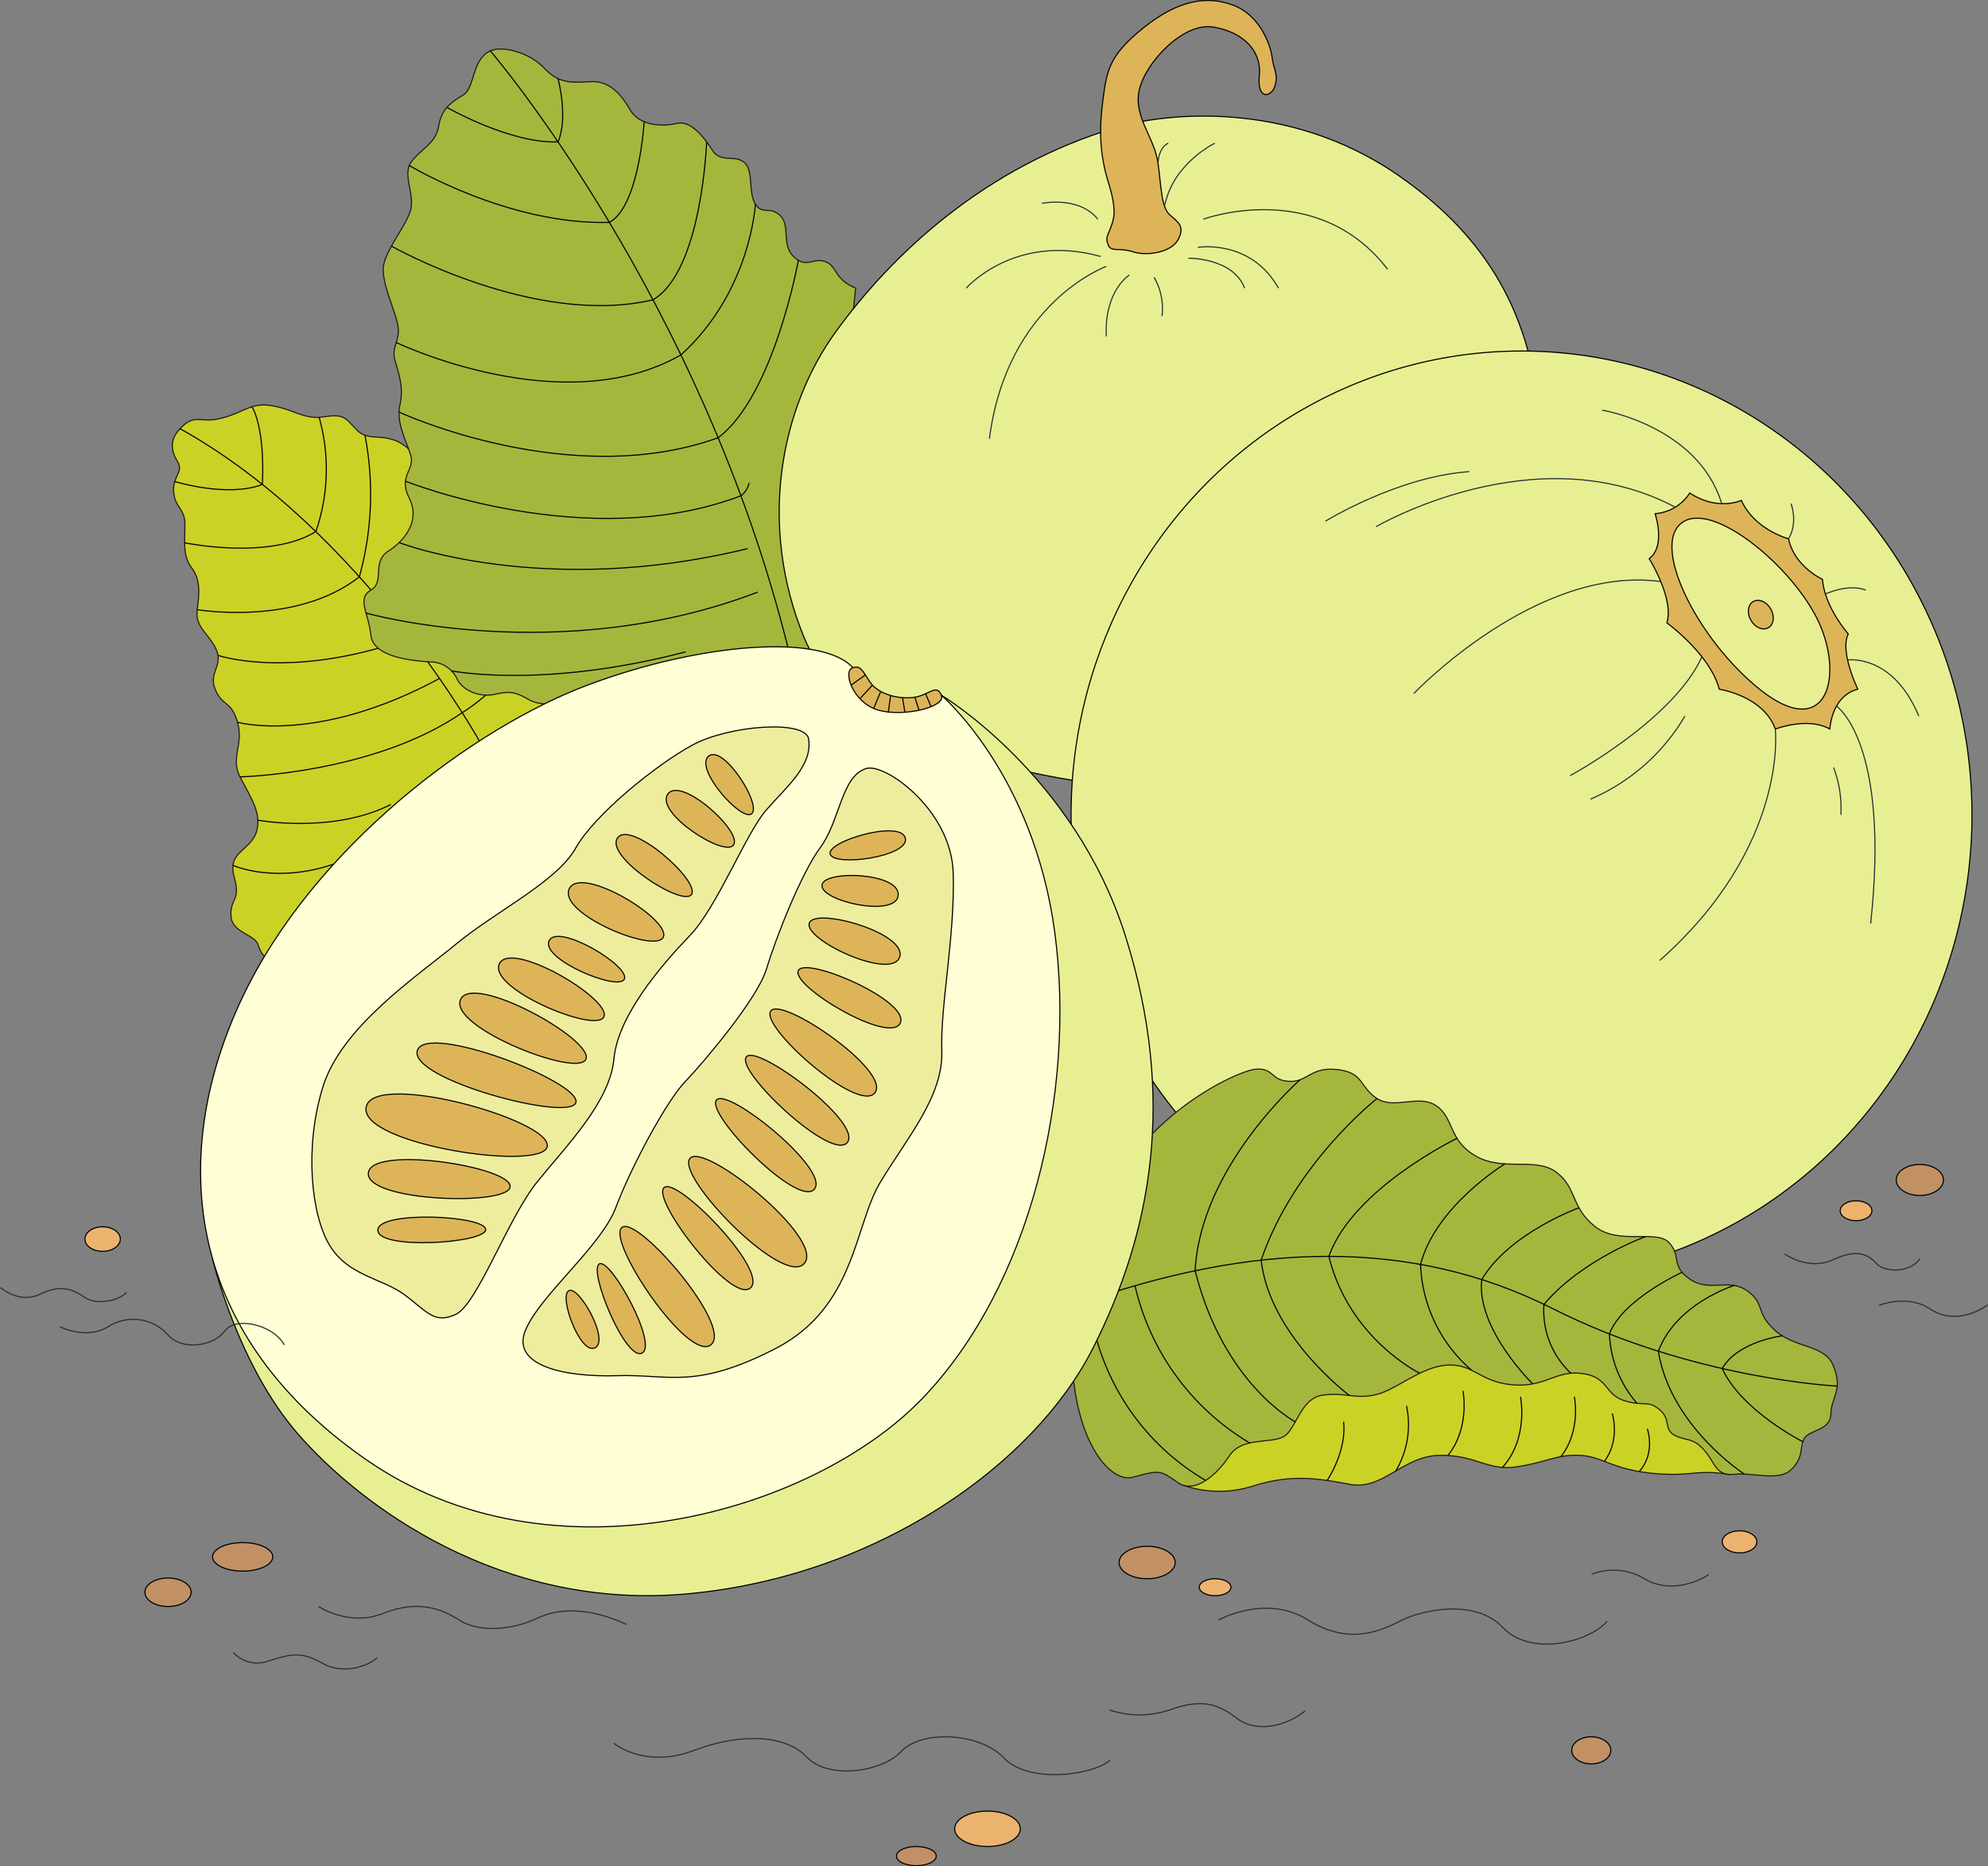 <svg xmlns="http://www.w3.org/2000/svg" width="450.098" height="422.425" viewBox="0 0 450.098 422.425">
  <rect x="0" y="0" width="450.098" height="422.425" fill="#808080" stroke="none"/>
  <g id="Group_4768" data-name="Group 4768" transform="translate(-3194.197 -1318.818)">
    <g id="Group_4768-2" data-name="Group 4768" transform="translate(3233.216 1410.483)">
      <path id="Path_17466" data-name="Path 17466" d="M3225.168,1392.353c3.565-3.727,4.454-1,9.685-2.449s6.568-3.673,11.577-2.672,6.9,3.089,11.243,2.434,4.786.015,7.234,2.687,4.453,1.336,8.349,2.448,6.457,5.455,6.457,5.455l40.456,50.412s-66.358,62.061-70.733,62.34-5.788-1.215-6.568-3.776-5.995-2.672-6.17-6.679,2.275-3.172.716-8.821,3.563-5.761,5.009-9.99-1.446-8.238-3.673-12.579.891-7.347-.557-12.356-3.339-3.45-5.01-7.347,1.782-5.343.223-9.016-4.9-5.009-4.341-9.127.668-7.013-1.335-9.573-1.447-6.234-1.447-9.8-2.338-3.786-2.561-7.347,2.337-4.453.891-6.791S3222.719,1394.914,3225.168,1392.353Z" transform="translate(-3223.428 -1386.982)" fill="#cad226" stroke="#231815" stroke-miterlimit="10" stroke-width="0.25"/>
      <path id="Path_17467" data-name="Path 17467" d="M3292.911,1462.411S3266.6,1414.3,3224.731,1391" transform="translate(-3222.991 -1385.632)" fill="none" stroke="#000" stroke-linejoin="round" stroke-width="0.25"/>
      <path id="Path_17468" data-name="Path 17468" d="M3236.922,1387.295s2.974,4.256,2.362,17.572" transform="translate(-3218.898 -1386.877)" fill="none" stroke="#000" stroke-linejoin="round" stroke-width="0.25"/>
      <path id="Path_17469" data-name="Path 17469" d="M3223.847,1399.959s11.954,3.692,19.827.656" transform="translate(-3223.288 -1382.625)" fill="none" stroke="#000" stroke-linejoin="round" stroke-width="0.25"/>
      <path id="Path_17470" data-name="Path 17470" d="M3248.5,1389.069a43.254,43.254,0,0,1-.748,25.877" transform="translate(-3215.263 -1386.281)" fill="none" stroke="#000" stroke-linejoin="round" stroke-width="0.25"/>
      <path id="Path_17471" data-name="Path 17471" d="M3225.515,1410.972s19.1,4.007,29.7-2.531" transform="translate(-3222.729 -1379.777)" fill="none" stroke="#000" stroke-linejoin="round" stroke-width="0.25"/>
      <path id="Path_17472" data-name="Path 17472" d="M3256.393,1392.115a69.985,69.985,0,0,1-1.266,32.045" transform="translate(-3212.786 -1385.259)" fill="none" stroke="#000" stroke-linejoin="round" stroke-width="0.25"/>
      <path id="Path_17473" data-name="Path 17473" d="M3227.647,1423.539s22.374,3.828,36.706-7.434" transform="translate(-3222.012 -1377.204)" fill="none" stroke="#000" stroke-linejoin="round" stroke-width="0.25"/>
      <path id="Path_17474" data-name="Path 17474" d="M3231.165,1430.033s14.83,5.1,39.127-2.456" transform="translate(-3220.831 -1373.352)" fill="none" stroke="#000" stroke-linejoin="round" stroke-width="0.25"/>
      <path id="Path_17475" data-name="Path 17475" d="M3234.481,1443.247s17.982,5.088,45.725-9.923" transform="translate(-3219.718 -1371.422)" fill="none" stroke="#000" stroke-linejoin="round" stroke-width="0.25"/>
      <path id="Path_17476" data-name="Path 17476" d="M3234.9,1453.658s30.267-.692,50.309-14.539" transform="translate(-3219.578 -1369.476)" fill="none" stroke="#000" stroke-linejoin="round" stroke-width="0.25"/>
      <path id="Path_17477" data-name="Path 17477" d="M3237.923,1458.23s16.933,3.156,30.1-3.544" transform="translate(-3218.562 -1364.249)" fill="none" stroke="#000" stroke-linejoin="round" stroke-width="0.25"/>
      <path id="Path_17478" data-name="Path 17478" d="M3233.71,1465.089s9.507,4.3,23.023-.352" transform="translate(-3219.977 -1360.874)" fill="none" stroke="#000" stroke-linejoin="round" stroke-width="0.25"/>
      <path id="Path_17479" data-name="Path 17479" d="M3272.561,1445.309s16.127-9.391,16.127-24.626" transform="translate(-3206.931 -1375.667)" fill="none" stroke="#000" stroke-linejoin="round" stroke-width="0.25"/>
    </g>
    <g id="Group_4769" data-name="Group 4769" transform="translate(3276.606 1329.921)">
      <path id="Path_17480" data-name="Path 17480" d="M3281.223,1327.577c2.831-1.266,8.906.385,12.245,3.947s6.344,3.229,10.463,3.005,6.791,2.672,8.906,6.345,7.347,3.9,10.575,3.116,6.233,3.229,8.125,6.123,4.9.89,7.124,2.671.891,6.9,2.561,9.461,3.116.334,5.566,2.561.222,6.567,3.116,9.35,4.341.111,7.124,1.113,1.893,3.9,6.9,6.011l-8.83,83.685-56.313,10.269s-5.764,1-8.993-.895-4.564-1.782-7.68-1.114-6.9-.668-8.349-3.339a6.692,6.692,0,0,0-6.122-4.007c-3.005-.222-12.913-.779-13.469-6.011s-3.227-8.349,0-10.24.112-6.345,3.9-8.795,7.347-6.9,4.786-12.022,1.336-6.345.334-9.684-3.34-7.347-2.449-11.354-.223-7.013-1.113-10.129,1.224-4.452.668-7.792-3.339-8.906-3.339-12.8,5.343-9.906,6.233-13.579-2-8.015.223-10.909,5.454-4.007,6.122-8.015,2.895-5.343,5.566-7.013S3276.994,1329.469,3281.223,1327.577Z" transform="translate(-3252.608 -1327.154)" fill="#a5b63d" stroke="#231815" stroke-miterlimit="10" stroke-width="0.25"/>
      <path id="Path_17481" data-name="Path 17481" d="M3274.03,1327.471s48,55.9,67.7,136.371" transform="translate(-3245.414 -1327.048)" fill="none" stroke="#000" stroke-linejoin="round" stroke-width="0.25"/>
      <path id="Path_17482" data-name="Path 17482" d="M3266.673,1337.04s14.2,8.208,25.149,7.813" transform="translate(-3247.885 -1323.835)" fill="none" stroke="#000" stroke-linejoin="round" stroke-width="0.25"/>
      <path id="Path_17483" data-name="Path 17483" d="M3285.5,1332.163s2.367,8.783,0,14.328" transform="translate(-3241.563 -1325.472)" fill="none" stroke="#000" stroke-linejoin="round" stroke-width="0.25"/>
      <path id="Path_17484" data-name="Path 17484" d="M3260.3,1346.9s22.462,13.527,45.281,12.849" transform="translate(-3250.025 -1320.525)" fill="none" stroke="#000" stroke-linejoin="round" stroke-width="0.25"/>
      <path id="Path_17485" data-name="Path 17485" d="M3302.082,1339.457s-1.133,19.248-7.885,22.788" transform="translate(-3238.643 -1323.023)" fill="none" stroke="#000" stroke-linejoin="round" stroke-width="0.25"/>
      <path id="Path_17486" data-name="Path 17486" d="M3257.268,1360.549s32.473,18.456,59.212,12.151" transform="translate(-3251.042 -1315.941)" fill="none" stroke="#000" stroke-linejoin="round" stroke-width="0.25"/>
      <path id="Path_17487" data-name="Path 17487" d="M3313.735,1342.889s-1.019,29.239-12.14,35.741" transform="translate(-3236.159 -1321.871)" fill="none" stroke="#000" stroke-linejoin="round" stroke-width="0.25"/>
      <path id="Path_17488" data-name="Path 17488" d="M3323.185,1353.426s-.991,19.755-16.859,34.144" transform="translate(-3234.571 -1318.333)" fill="none" stroke="#000" stroke-linejoin="round" stroke-width="0.25"/>
      <path id="Path_17489" data-name="Path 17489" d="M3258.078,1376.882s37.628,18.113,64.449,2.812" transform="translate(-3250.771 -1310.457)" fill="none" stroke="#000" stroke-linejoin="round" stroke-width="0.25"/>
      <path id="Path_17490" data-name="Path 17490" d="M3330.8,1362.957s-5.555,30.711-18.163,40.157" transform="translate(-3232.451 -1315.133)" fill="none" stroke="#000" stroke-linejoin="round" stroke-width="0.25"/>
      <path id="Path_17491" data-name="Path 17491" d="M3258.553,1388.677s38.6,17.921,72.244,5.8" transform="translate(-3250.611 -1306.497)" fill="none" stroke="#000" stroke-linejoin="round" stroke-width="0.25"/>
      <path id="Path_17492" data-name="Path 17492" d="M3259.64,1400.383s41.262,16.531,75.955,3.3" transform="translate(-3250.247 -1302.566)" fill="none" stroke="#000" stroke-linejoin="round" stroke-width="0.25"/>
      <path id="Path_17493" data-name="Path 17493" d="M3318.34,1400.673a4.853,4.853,0,0,1-1.838,2.912" transform="translate(-3231.154 -1302.469)" fill="none" stroke="#000" stroke-linejoin="round" stroke-width="0.25"/>
      <path id="Path_17494" data-name="Path 17494" d="M3258.553,1410.781s32.685,12.716,78.941,1.362" transform="translate(-3250.611 -1299.075)" fill="none" stroke="#000" stroke-linejoin="round" stroke-width="0.25"/>
      <path id="Path_17495" data-name="Path 17495" d="M3252.958,1423.919s43.827,12.456,88.666-4.742" transform="translate(-3252.49 -1296.255)" fill="none" stroke="#000" stroke-linejoin="round" stroke-width="0.25"/>
      <path id="Path_17496" data-name="Path 17496" d="M3267.387,1433.586s20.5,4.232,53.09-4.284" transform="translate(-3247.645 -1292.856)" fill="none" stroke="#000" stroke-linejoin="round" stroke-width="0.25"/>
    </g>
    <g id="Group_4770" data-name="Group 4770" transform="translate(3370.614 1318.913)">
      <path id="Path_17497" data-name="Path 17497" d="M3394.324,1340.986c9.846-2.9,37.931-6.628,63.31,10.808s30.946,38.362,32.5,57.731L3385.5,1489.053s-51.494-6.544-62.146-32.35-5.31-52.3,7.157-69.441S3363.964,1349.923,3394.324,1340.986Z" transform="translate(-3317.651 -1312.331)" fill="#e7ef92" stroke="#000" stroke-linejoin="round" stroke-width="0.25"/>
      <path id="Path_17498" data-name="Path 17498" d="M3373.889,1374.365c.681,1.556,2.561.445,5.566,1.447s8.682.223,10.24-2.782,0-3.9-1.891-5.566-1.893-5.788-2.672-11.688-5.677-10.574-4.23-16.7,9.907-15.249,16.7-14.136,11.021,5.343,10.463,11.02,2.784,4.9,3.563,2.227-.334-3.562-.668-6.345-2.672-9.463-8.683-11.8-12.579-1.224-20.37,5.009-8.349,9.573-9.24,16.252-.779,12.356,1.225,18.812,1.225,8.238.557,10.131S3373.11,1372.584,3373.889,1374.365Z" transform="translate(-3299.359 -1318.913)" fill="#ddb458" stroke="#000" stroke-linejoin="round" stroke-width="0.25"/>
      <path id="Path_17499" data-name="Path 17499" d="M3362.17,1353.37s8.412-1.754,12.669,3.589" transform="translate(-3302.703 -1307.436)" fill="none" stroke="#252f33" stroke-miterlimit="10" stroke-width="0.25"/>
      <path id="Path_17500" data-name="Path 17500" d="M3384.174,1343.113s-2.116.724-2.31,4.536" transform="translate(-3296.09 -1310.788)" fill="none" stroke="#252f33" stroke-miterlimit="10" stroke-width="0.25"/>
      <path id="Path_17501" data-name="Path 17501" d="M3394.321,1343.113s-9.509,4.589-11.35,14.275" transform="translate(-3295.719 -1310.788)" fill="none" stroke="#252f33" stroke-miterlimit="10" stroke-width="0.25"/>
      <path id="Path_17502" data-name="Path 17502" d="M3349.343,1369.822s10.957-12.607,30.441-7.18" transform="translate(-3307.01 -1304.686)" fill="none" stroke="#252f33" stroke-miterlimit="10" stroke-width="0.25"/>
      <path id="Path_17503" data-name="Path 17503" d="M3379.746,1363.988s-22.458,8.043-26.466,38.989" transform="translate(-3305.688 -1303.779)" fill="none" stroke="#252f33" stroke-miterlimit="10" stroke-width="0.25"/>
      <path id="Path_17504" data-name="Path 17504" d="M3378.359,1365.426s-5.732,3.45-5.259,13.915" transform="translate(-3299.042 -1303.296)" fill="none" stroke="#252f33" stroke-miterlimit="10" stroke-width="0.25"/>
      <path id="Path_17505" data-name="Path 17505" d="M3381.2,1365.843a14.1,14.1,0,0,1,1.781,8.793" transform="translate(-3296.314 -1303.156)" fill="none" stroke="#252f33" stroke-miterlimit="10" stroke-width="0.25"/>
      <path id="Path_17506" data-name="Path 17506" d="M3387.016,1362.593s10.149-.112,12.708,6.79" transform="translate(-3294.361 -1304.247)" fill="none" stroke="#252f33" stroke-miterlimit="10" stroke-width="0.25"/>
      <path id="Path_17507" data-name="Path 17507" d="M3388.614,1360.794s11.909-2,18.254,9.24" transform="translate(-3293.824 -1304.898)" fill="none" stroke="#252f33" stroke-miterlimit="10" stroke-width="0.25"/>
      <path id="Path_17508" data-name="Path 17508" d="M3389.53,1356.532s25.714-9.509,41.743,11.345" transform="translate(-3293.517 -1307.009)" fill="none" stroke="#252f33" stroke-miterlimit="10" stroke-width="0.25"/>
    </g>
    <g id="Group_4772" data-name="Group 4772" transform="translate(3436.698 1398.271)">
      <ellipse id="Ellipse_2816" data-name="Ellipse 2816" cx="101.983" cy="104.996" rx="101.983" ry="104.996" fill="#e7ef92" stroke="#000" stroke-linejoin="round" stroke-width="0.25"/>
      <g id="Group_4771" data-name="Group 4771" transform="translate(130.884 32.142)">
        <path id="Path_17509" data-name="Path 17509" d="M3481.027,1403.471s-5.343,2.5-11.688-1.67a10.243,10.243,0,0,1-7.848,4.675s2.5,7.346-1.335,10.185c0,0,5.677,9.016,4.007,14.526,0,0,9.851,7.18,11.855,15.027,0,0,10.019,1.5,12.69,9.017,0,0,7.34-2.839,12.352,0,0,0,.338-7.514,6.349-9.017,0,0-4.174-8.516-2.171-12.523,0,0-5.343-6.011-5.844-12.356,0,0-6.345-2.839-7.681-9.183C3491.712,1412.153,3484.032,1410.15,3481.027,1403.471Z" transform="translate(-3460.155 -1401.801)" fill="#ddb458" stroke="#000" stroke-linejoin="round" stroke-width="0.25"/>
        <path id="Path_17510" data-name="Path 17510" d="M3466.875,1406.715c7.539-4.071,25.88,11.688,30.889,24.044s.668,25.547-13.692,14.193S3458.526,1411.224,3466.875,1406.715Z" transform="translate(-3458.86 -1400.371)" fill="#e7ef92" stroke="#000" stroke-linejoin="round" stroke-width="0.25"/>
        <ellipse id="Ellipse_2817" data-name="Ellipse 2817" cx="2.588" cy="3.423" rx="2.588" ry="3.423" transform="translate(21.324 25.853) rotate(-30)" fill="#ddb458" stroke="#000" stroke-linejoin="round" stroke-width="0.25"/>
      </g>
      <path id="Path_17511" data-name="Path 17511" d="M3452.2,1387.759s21.7,3.588,27.05,21.163" transform="translate(-3331.942 -1374.374)" fill="none" stroke="#252f33" stroke-miterlimit="10" stroke-width="0.25"/>
      <path id="Path_17512" data-name="Path 17512" d="M3484.337,1403.6s1.669,4.217-.557,7.946" transform="translate(-3321.338 -1369.054)" fill="none" stroke="#252f33" stroke-miterlimit="10" stroke-width="0.25"/>
      <path id="Path_17513" data-name="Path 17513" d="M3499.158,1418.39s-3.231-1.625-9.129.858" transform="translate(-3319.24 -1364.264)" fill="none" stroke="#252f33" stroke-miterlimit="10" stroke-width="0.25"/>
      <path id="Path_17514" data-name="Path 17514" d="M3413.864,1410.243s36.083-21.191,67.744-4.417" transform="translate(-3344.814 -1370.477)" fill="none" stroke="#252f33" stroke-miterlimit="10" stroke-width="0.25"/>
      <path id="Path_17515" data-name="Path 17515" d="M3420.28,1442.21s27.733-29.152,55.887-25.318" transform="translate(-3342.659 -1364.708)" fill="none" stroke="#252f33" stroke-miterlimit="10" stroke-width="0.25"/>
      <path id="Path_17516" data-name="Path 17516" d="M3446.78,1456.429s23.317-12.548,29.8-26.866" transform="translate(-3333.761 -1360.337)" fill="none" stroke="#252f33" stroke-miterlimit="10" stroke-width="0.25"/>
      <path id="Path_17517" data-name="Path 17517" d="M3471.569,1439.619A45.431,45.431,0,0,1,3450.2,1458.4" transform="translate(-3332.614 -1356.961)" fill="none" stroke="#252f33" stroke-miterlimit="10" stroke-width="0.25"/>
      <path id="Path_17518" data-name="Path 17518" d="M3488.105,1441.8s3.118,26.438-26.158,52.373" transform="translate(-3328.669 -1356.228)" fill="none" stroke="#252f33" stroke-miterlimit="10" stroke-width="0.25"/>
      <path id="Path_17519" data-name="Path 17519" d="M3491.916,1437.919s12.174,8.135,7.722,49.21" transform="translate(-3318.606 -1357.531)" fill="none" stroke="#252f33" stroke-miterlimit="10" stroke-width="0.25"/>
      <path id="Path_17520" data-name="Path 17520" d="M3493.79,1430.1s10.228-1.484,16.129,12.729" transform="translate(-3317.977 -1360.172)" fill="none" stroke="#252f33" stroke-miterlimit="10" stroke-width="0.25"/>
      <path id="Path_17521" data-name="Path 17521" d="M3405.28,1409.4s16.2-10.053,32.56-11.222" transform="translate(-3347.696 -1370.876)" fill="none" stroke="#252f33" stroke-miterlimit="10" stroke-width="0.25"/>
      <path id="Path_17522" data-name="Path 17522" d="M3491.4,1448.3a26.03,26.03,0,0,1,1.67,10.741" transform="translate(-3318.778 -1354.046)" fill="none" stroke="#252f33" stroke-miterlimit="10" stroke-width="0.25"/>
    </g>
    <ellipse id="Ellipse_2818" data-name="Ellipse 2818" cx="5.343" cy="3.506" rx="5.343" ry="3.506" transform="translate(3623.518 1582.4)" fill="#c19165" stroke="#000" stroke-linejoin="round" stroke-width="0.25"/>
    <ellipse id="Ellipse_2819" data-name="Ellipse 2819" cx="3.59" cy="2.254" rx="3.59" ry="2.254" transform="translate(3610.829 1590.615)" fill="#ecb36f" stroke="#000" stroke-linejoin="round" stroke-width="0.25"/>
    <path id="Path_17523" data-name="Path 17523" d="M3483.114,1530.279s5.343,3.9,10.908,1.336,7.9-1.262,9.907.872,7.791,2.036,9.8-1.143" transform="translate(115.137 72.36)" fill="none" stroke="#252f33" stroke-miterlimit="10" stroke-width="0.25"/>
    <path id="Path_17524" data-name="Path 17524" d="M3499.114,1539.162s6.456-2.561,11.465.779,10.241,1.177,13.135-.858" transform="translate(120.509 75.106)" fill="none" stroke="#252f33" stroke-miterlimit="10" stroke-width="0.25"/>
    <g id="Group_4773" data-name="Group 4773" transform="translate(3436.862 1560.808)">
      <path id="Path_17525" data-name="Path 17525" d="M3380.791,1577.666a24.8,24.8,0,0,0,16.181.409c8.934-2.8,14.694-1.774,22.125-.409s11.938-6.4,20.2-6.565,10.853,3.589,17.532,2.587,9.184-2.849,14.276-2.593,7.347,3.171,16.28,4.051,10.13-.948,17.378.258l-3.938-13.32-32.225-18.033-67.957,4.007Z" transform="translate(-3356.083 -1483.667)" fill="#cad226" stroke="#231815" stroke-miterlimit="10" stroke-width="0.25"/>
      <path id="Path_17526" data-name="Path 17526" d="M3534.59,1565.741c-1.988-4.55-8.683-3.673-13.191-7.848s-2-5.844-6.178-8.849-8.57.445-13.023-2.672-1.781-5.12-4.676-8.238-11.354.668-16.808-3.673-4.007-8.682-8.682-12.243-12.022-.113-18.256-3.674-4.9-8.572-8.9-11.354-9.463.89-13.47-1.67-2.893-5.9-9.016-6.568-6.679,2.895-10.908,2.671-3.34-3.061-7.57-2.755-33.617,13.072-39.85,45.594,5.565,48.551,12.022,46.769,6.345-1.447,10.24,1.225,8.905-1.893,11.688-6.122,9.129-2.671,12.134-4.23,3.785-8.793,9.017-9.461,7.347,1,12.022-.112,10.129-6.345,16.14-6.679,7.236,3.786,14.693,4.454,9.8-3.34,15.806-2.561,5.009,4.675,9.463,6.122,5.343-.222,8.069,2.06.835,4.4,3.4,5.788,4.063.39,6.679,3.34,2.561,5.956,6.9,5.51,10.129,1.726,12.967-1.169,1.67-4.953,2.839-6.957,5.955-1.726,6.011-5.566C3534.2,1573.119,3537.094,1571.475,3534.59,1565.741Z" transform="translate(-3362.293 -1498.846)" fill="#a5b63d" stroke="#231815" stroke-miterlimit="10" stroke-width="0.25"/>
      <path id="Path_17527" data-name="Path 17527" d="M3535.437,1559.938s-32.712-1.512-64.436-17.541-67.976-15.253-108.29-.7" transform="translate(-3362.153 -1488.191)" fill="none" stroke="#000" stroke-linejoin="round" stroke-width="0.25"/>
      <path id="Path_17528" data-name="Path 17528" d="M3409.266,1558.613s1.084,5.606-3.675,13.281" transform="translate(-3347.755 -1478.778)" fill="none" stroke="#000" stroke-linejoin="round" stroke-width="0.25"/>
      <path id="Path_17529" data-name="Path 17529" d="M3419.642,1555.926a20.579,20.579,0,0,1-2.437,14.725" transform="translate(-3343.856 -1479.68)" fill="none" stroke="#000" stroke-linejoin="round" stroke-width="0.25"/>
      <path id="Path_17530" data-name="Path 17530" d="M3429.453,1553.363s1.675,8.337-3.421,14.647" transform="translate(-3340.892 -1480.541)" fill="none" stroke="#000" stroke-linejoin="round" stroke-width="0.25"/>
      <path id="Path_17531" data-name="Path 17531" d="M3439.369,1554.363s1.937,9.359-4.082,15.992" transform="translate(-3337.785 -1480.205)" fill="none" stroke="#000" stroke-linejoin="round" stroke-width="0.25"/>
      <path id="Path_17532" data-name="Path 17532" d="M3448.229,1554.363s1.623,7.6-3.03,13.569" transform="translate(-3334.456 -1480.205)" fill="none" stroke="#000" stroke-linejoin="round" stroke-width="0.25"/>
      <path id="Path_17533" data-name="Path 17533" d="M3454.353,1557.216s1.863,5.915-1.781,10.82" transform="translate(-3331.981 -1479.247)" fill="none" stroke="#000" stroke-linejoin="round" stroke-width="0.25"/>
      <path id="Path_17534" data-name="Path 17534" d="M3460.3,1559.8s1.95,5.417-1.822,9.679" transform="translate(-3329.998 -1478.379)" fill="none" stroke="#000" stroke-linejoin="round" stroke-width="0.25"/>
      <path id="Path_17535" data-name="Path 17535" d="M3490.779,1566.152s-13.893-7-18.243-16.565" transform="translate(-3325.277 -1481.808)" fill="none" stroke="#000" stroke-linejoin="round" stroke-width="0.25"/>
      <path id="Path_17536" data-name="Path 17536" d="M3486.142,1544.051s-10.048,1.185-13.606,7.395" transform="translate(-3325.277 -1483.667)" fill="none" stroke="#000" stroke-linejoin="round" stroke-width="0.25"/>
      <path id="Path_17537" data-name="Path 17537" d="M3478.856,1535.516s-13.136,4.055-17.144,14.884" transform="translate(-3328.912 -1486.533)" fill="none" stroke="#000" stroke-linejoin="round" stroke-width="0.25"/>
      <path id="Path_17538" data-name="Path 17538" d="M3481.168,1574.469s-16.742-10.825-19.456-27.811" transform="translate(-3328.912 -1482.791)" fill="none" stroke="#000" stroke-linejoin="round" stroke-width="0.25"/>
      <path id="Path_17539" data-name="Path 17539" d="M3469.875,1533.283s-13.521,6.1-16.458,13.956" transform="translate(-3331.697 -1487.283)" fill="none" stroke="#000" stroke-linejoin="round" stroke-width="0.25"/>
      <path id="Path_17540" data-name="Path 17540" d="M3459.656,1559.426a25.511,25.511,0,0,1-6.239-15.7" transform="translate(-3331.697 -1483.775)" fill="none" stroke="#000" stroke-linejoin="round" stroke-width="0.25"/>
      <path id="Path_17541" data-name="Path 17541" d="M3465.369,1527.22s-14.382,5.124-23.042,15.348" transform="translate(-3335.421 -1489.318)" fill="none" stroke="#000" stroke-linejoin="round" stroke-width="0.25"/>
      <path id="Path_17542" data-name="Path 17542" d="M3448.431,1554.309a19.35,19.35,0,0,1-6.1-15.6" transform="translate(-3335.428 -1485.461)" fill="none" stroke="#000" stroke-linejoin="round" stroke-width="0.25"/>
      <path id="Path_17543" data-name="Path 17543" d="M3453.8,1522.345s-15.774,5.68-22.026,16.251" transform="translate(-3338.964 -1490.956)" fill="none" stroke="#000" stroke-linejoin="round" stroke-width="0.25"/>
      <path id="Path_17544" data-name="Path 17544" d="M3443.344,1558.126s-12.8-12.416-11.549-23.615" transform="translate(-3338.986 -1486.871)" fill="none" stroke="#000" stroke-linejoin="round" stroke-width="0.25"/>
      <path id="Path_17545" data-name="Path 17545" d="M3421.4,1537.666c3.5-13.332,19.124-22.763,19.124-22.763" transform="translate(-3342.447 -1493.454)" fill="none" stroke="#000" stroke-linejoin="round" stroke-width="0.25"/>
      <path id="Path_17546" data-name="Path 17546" d="M3432.991,1555.921a33.18,33.18,0,0,1-11.589-23.977" transform="translate(-3342.447 -1487.732)" fill="none" stroke="#000" stroke-linejoin="round" stroke-width="0.25"/>
      <path id="Path_17547" data-name="Path 17547" d="M3434.888,1510.575s-23.594,11.378-29.024,26.721" transform="translate(-3347.664 -1494.908)" fill="none" stroke="#000" stroke-linejoin="round" stroke-width="0.25"/>
      <path id="Path_17548" data-name="Path 17548" d="M3426.435,1557.039s-16.008-7.8-20.571-26.46" transform="translate(-3347.664 -1488.191)" fill="none" stroke="#000" stroke-linejoin="round" stroke-width="0.25"/>
      <path id="Path_17549" data-name="Path 17549" d="M3420.625,1503.843s-18.749,14.591-26.238,36.571" transform="translate(-3351.518 -1497.168)" fill="none" stroke="#000" stroke-linejoin="round" stroke-width="0.25"/>
      <path id="Path_17550" data-name="Path 17550" d="M3414.37,1561.858s-18.067-13.487-19.983-30.637" transform="translate(-3351.518 -1487.975)" fill="none" stroke="#000" stroke-linejoin="round" stroke-width="0.25"/>
      <path id="Path_17551" data-name="Path 17551" d="M3405.871,1567.207s-16.214-8.461-22.672-34.188" transform="translate(-3355.274 -1487.371)" fill="none" stroke="#000" stroke-linejoin="round" stroke-width="0.25"/>
      <path id="Path_17552" data-name="Path 17552" d="M3406.968,1500.644s-22.585,19.682-23.769,43.245" transform="translate(-3355.274 -1498.242)" fill="none" stroke="#000" stroke-linejoin="round" stroke-width="0.25"/>
      <path id="Path_17553" data-name="Path 17553" d="M3398.983,1571.154a56.041,56.041,0,0,1-25.976-35.6" transform="translate(-3358.696 -1486.52)" fill="none" stroke="#000" stroke-linejoin="round" stroke-width="0.25"/>
      <path id="Path_17554" data-name="Path 17554" d="M3391.627,1578.81a53.927,53.927,0,0,1-26.4-40.792" transform="translate(-3361.309 -1485.693)" fill="none" stroke="#000" stroke-linejoin="round" stroke-width="0.25"/>
    </g>
    <g id="Group_4776" data-name="Group 4776" transform="translate(3239.609 1465.215)">
      <path id="Path_17555" data-name="Path 17555" d="M3395.26,1435.093s30.173,17.989,41.691,54.577,5.952,66.918-7.406,93.273-48.785,51.514-91.515,55.521-74.565-20.26-88.369-36.066-19.415-39.758-19.415-39.758Z" transform="translate(-3227.532 -1424.117)" fill="#e7ef92" stroke="#000" stroke-linejoin="round" stroke-width="0.25"/>
      <path id="Path_17556" data-name="Path 17556" d="M3382.876,1439.382c5.8,1,13.065-1.529,13.065-1.529s20.889,17.708,25.684,53.765-5.424,79.979-30.136,105.553-83.93,42.94-126.008,13.553-44.08-70.128-27.829-104.412,52.542-61.128,78.143-70.749,53.14-11.708,60.11-3.943Z" transform="translate(-3228.214 -1426.876)" fill="#fffed4" stroke="#000" stroke-linejoin="round" stroke-width="0.25"/>
      <path id="Path_17557" data-name="Path 17557" d="M3360.565,1447.537c4.225-1.327,19.254,9.35,19.7,23.6s-2.942,30.055-2.583,40.3-7.824,19.65-13.863,29.639-5.594,28.4-23.849,37.781-24.044,5.721-35.844,6.107-24.044-2.252-20.7-10.284,17.143-18.941,20.483-27.845,11.354-23.908,15.583-28.317,16.475-18.881,18.479-25.56,7.791-21.594,12.243-27.6S3354.89,1449.319,3360.565,1447.537Z" transform="translate(-3209.865 -1419.976)" fill="#eded9d" stroke="#000" stroke-linejoin="round" stroke-width="0.25"/>
      <path id="Path_17558" data-name="Path 17558" d="M3359.553,1443.2c-.656-4.432-18.033-3.116-26.269,1.336s-22.264,15.808-26.494,23.376-18.033,14.249-26.937,21.6-26.047,18.754-30.278,32.419-2.672,29.026,1.559,35.928,11.8,7.347,16.919,11.131,6.679,6.679,11.577,4.452,11.8-21.757,18.478-30.024,16.475-18.064,17.365-27.859,10.91-21.372,17.144-27.828,12.689-23.154,17.365-28.5S3360.444,1449.208,3359.553,1443.2Z" transform="translate(-3221.881 -1422.314)" fill="#eded9d" stroke="#000" stroke-linejoin="round" stroke-width="0.25"/>
      <g id="Group_4774" data-name="Group 4774" transform="translate(37.443 24.399)">
        <path id="Path_17559" data-name="Path 17559" d="M3334.932,1463.31c-.755-2.877,15.916-7.821,17.016-3.621S3335.714,1466.3,3334.932,1463.31Z" transform="translate(-3229.833 -1440.802)" fill="#ddb458" stroke="#000" stroke-linejoin="round" stroke-width="0.25"/>
        <path id="Path_17560" data-name="Path 17560" d="M3324.232,1458.54c-2.29,1.9-13.094-10.262-9.751-13.033S3326.607,1456.571,3324.232,1458.54Z" transform="translate(-3236.906 -1445.141)" fill="#ddb458" stroke="#000" stroke-linejoin="round" stroke-width="0.25"/>
        <path id="Path_17561" data-name="Path 17561" d="M3322.389,1463.569c-2.009,2.895-17.829-7.28-14.9-11.505S3324.473,1460.566,3322.389,1463.569Z" transform="translate(-3239.159 -1443.103)" fill="#ddb458" stroke="#000" stroke-linejoin="round" stroke-width="0.25"/>
        <path id="Path_17562" data-name="Path 17562" d="M3315.711,1472.269c-2.009,2.895-19.68-8.565-16.748-12.79S3317.795,1469.266,3315.711,1472.269Z" transform="translate(-3242.012 -1440.592)" fill="#ddb458" stroke="#000" stroke-linejoin="round" stroke-width="0.25"/>
        <path id="Path_17563" data-name="Path 17563" d="M3312.056,1479.175c-1.74,3.842-23.852-5.3-21.314-10.907S3313.86,1475.189,3312.056,1479.175Z" transform="translate(-3244.73 -1437.853)" fill="#ddb458" stroke="#000" stroke-linejoin="round" stroke-width="0.25"/>
        <path id="Path_17564" data-name="Path 17564" d="M3304.361,1485.617c-1.293,2.86-18.929-4.476-17.041-8.651S3305.7,1482.65,3304.361,1485.617Z" transform="translate(-3245.859 -1434.797)" fill="#ddb458" stroke="#000" stroke-linejoin="round" stroke-width="0.25"/>
        <path id="Path_17565" data-name="Path 17565" d="M3302.571,1492.933c-1.742,3.848-26.218-6.361-23.677-11.977S3304.377,1488.942,3302.571,1492.933Z" transform="translate(-3248.703 -1433.566)" fill="#ddb458" stroke="#000" stroke-linejoin="round" stroke-width="0.25"/>
        <path id="Path_17566" data-name="Path 17566" d="M3300.705,1500.529c-1.82,4.268-31.047-7.256-28.391-13.485S3302.594,1496.1,3300.705,1500.529Z" transform="translate(-3250.907 -1431.566)" fill="#ddb458" stroke="#000" stroke-linejoin="round" stroke-width="0.25"/>
        <path id="Path_17567" data-name="Path 17567" d="M3300.869,1507.5c-1.294,4.456-37.793-5.25-35.9-11.752S3302.213,1502.88,3300.869,1507.5Z" transform="translate(-3253.341 -1428.728)" fill="#ddb458" stroke="#000" stroke-linejoin="round" stroke-width="0.25"/>
        <path id="Path_17568" data-name="Path 17568" d="M3297.292,1514.531c-1.018,5.772-42.493-.437-41.007-8.861S3298.35,1508.545,3297.292,1514.531Z" transform="translate(-3256.246 -1425.829)" fill="#ddb458" stroke="#000" stroke-linejoin="round" stroke-width="0.25"/>
        <path id="Path_17569" data-name="Path 17569" d="M3288.758,1519.908c-.252,4.413-32.477,3.406-32.109-3.035S3289.018,1515.33,3288.758,1519.908Z" transform="translate(-3256.111 -1422.096)" fill="#ddb458" stroke="#000" stroke-linejoin="round" stroke-width="0.25"/>
        <path id="Path_17570" data-name="Path 17570" d="M3282.677,1526.325c.132,3.095-24.221,4.714-24.414.2S3282.538,1523.114,3282.677,1526.325Z" transform="translate(-3255.568 -1418.826)" fill="#ddb458" stroke="#000" stroke-linejoin="round" stroke-width="0.25"/>
        <path id="Path_17571" data-name="Path 17571" d="M3333.541,1467.854c.259-3.532,17.639-2.92,17.261,2.235S3333.272,1471.518,3333.541,1467.854Z" transform="translate(-3230.293 -1438.263)" fill="#ddb458" stroke="#000" stroke-linejoin="round" stroke-width="0.25"/>
        <path id="Path_17572" data-name="Path 17572" d="M3331.4,1474c1.185-3.716,22.2,2.22,20.471,7.646S3330.173,1477.857,3331.4,1474Z" transform="translate(-3231.028 -1435.841)" fill="#ddb458" stroke="#000" stroke-linejoin="round" stroke-width="0.25"/>
        <path id="Path_17573" data-name="Path 17573" d="M3324.915,1488.7c2.455-3.4,27.184,13.519,23.6,18.476S3322.368,1492.226,3324.915,1488.7Z" transform="translate(-3233.255 -1430.665)" fill="#ddb458" stroke="#000" stroke-linejoin="round" stroke-width="0.25"/>
        <path id="Path_17574" data-name="Path 17574" d="M3320.766,1496.459c2.406-3.057,26.39,14.894,22.879,19.357S3318.269,1499.631,3320.766,1496.459Z" transform="translate(-3234.648 -1428.027)" fill="#ddb458" stroke="#000" stroke-linejoin="round" stroke-width="0.25"/>
        <path id="Path_17575" data-name="Path 17575" d="M3315.726,1503.751c2.518-2.967,25.821,15.864,22.146,20.193S3313.113,1506.829,3315.726,1503.751Z" transform="translate(-3236.349 -1425.568)" fill="#ddb458" stroke="#000" stroke-linejoin="round" stroke-width="0.25"/>
        <path id="Path_17576" data-name="Path 17576" d="M3306.855,1518.584c2.853-2.645,23.75,18.822,19.585,22.684S3303.9,1521.329,3306.855,1518.584Z" transform="translate(-3239.36 -1420.557)" fill="#ddb458" stroke="#000" stroke-linejoin="round" stroke-width="0.25"/>
        <path id="Path_17577" data-name="Path 17577" d="M3299.75,1525.33c3.484-2.852,25.241,22.391,20.157,26.554S3296.137,1528.289,3299.75,1525.33Z" transform="translate(-3241.792 -1418.292)" fill="#ddb458" stroke="#000" stroke-linejoin="round" stroke-width="0.25"/>
        <path id="Path_17578" data-name="Path 17578" d="M3295.945,1531.459c2.536-1.32,13.335,18.275,9.633,20.2S3293.315,1532.828,3295.945,1531.459Z" transform="translate(-3243.081 -1416.18)" fill="#ddb458" stroke="#000" stroke-linejoin="round" stroke-width="0.25"/>
        <path id="Path_17579" data-name="Path 17579" d="M3290.791,1536.007c2.281-1.186,9.265,11.194,5.938,12.925S3288.427,1537.237,3290.791,1536.007Z" transform="translate(-3244.852 -1414.658)" fill="#ddb458" stroke="#000" stroke-linejoin="round" stroke-width="0.25"/>
        <path id="Path_17580" data-name="Path 17580" d="M3311.25,1513.678c3.231-3.805,30.605,18.211,25.889,23.765S3307.9,1517.627,3311.25,1513.678Z" transform="translate(-3237.882 -1422.276)" fill="#ddb458" stroke="#000" stroke-linejoin="round" stroke-width="0.25"/>
        <path id="Path_17581" data-name="Path 17581" d="M3329.549,1481.925c1.583-3.4,25.394,6.9,23.083,11.87S3327.906,1485.454,3329.549,1481.925Z" transform="translate(-3231.662 -1433.017)" fill="#ddb458" stroke="#000" stroke-linejoin="round" stroke-width="0.25"/>
      </g>
      <g id="Group_4775" data-name="Group 4775" transform="translate(146.759 4.607)">
        <path id="Path_17582" data-name="Path 17582" d="M3339.014,1430.46c-2.414.689,0,7.9,5.677,9.574s15.473-.668,14.359-3.339-2.672-.112-6.011.445-8.349-.557-10.24-3.562S3340.573,1430.015,3339.014,1430.46Z" transform="translate(-3338.083 -1430.325)" fill="#ddb458" stroke="#000" stroke-linejoin="round" stroke-width="0.25"/>
        <line id="Line_676" data-name="Line 676" y1="2.324" x2="3.237" transform="translate(0.525 1.755)" fill="#ddb458" stroke="#000" stroke-linejoin="round" stroke-width="0.25"/>
        <line id="Line_677" data-name="Line 677" y1="3.062" x2="2.835" transform="translate(2.523 4.079)" fill="#ddb458" stroke="#000" stroke-linejoin="round" stroke-width="0.25"/>
        <line id="Line_678" data-name="Line 678" y1="3.747" x2="1.555" transform="translate(5.638 5.61)" fill="#ddb458" stroke="#000" stroke-linejoin="round" stroke-width="0.25"/>
        <line id="Line_679" data-name="Line 679" x1="0.53" y2="3.847" transform="translate(8.946 6.422)" fill="#ddb458" stroke="#000" stroke-linejoin="round" stroke-width="0.25"/>
        <line id="Line_680" data-name="Line 680" x2="0.538" y2="3.299" transform="translate(12.166 6.91)" fill="#ddb458" stroke="#000" stroke-linejoin="round" stroke-width="0.25"/>
        <line id="Line_681" data-name="Line 681" x2="0.948" y2="2.948" transform="translate(14.957 6.814)" fill="#ddb458" stroke="#000" stroke-linejoin="round" stroke-width="0.25"/>
        <line id="Line_682" data-name="Line 682" x2="1.242" y2="2.925" transform="translate(17.385 6.028)" fill="#ddb458" stroke="#000" stroke-linejoin="round" stroke-width="0.25"/>
      </g>
    </g>
    <ellipse id="Ellipse_2820" data-name="Ellipse 2820" cx="4.007" cy="2.775" rx="4.007" ry="2.775" transform="translate(3213.426 1596.507)" fill="#ecb36f" stroke="#000" stroke-linejoin="round" stroke-width="0.25"/>
    <ellipse id="Ellipse_2821" data-name="Ellipse 2821" cx="5.232" cy="3.228" rx="5.232" ry="3.228" transform="translate(3227.007 1676)" fill="#c19165" stroke="#000" stroke-linejoin="round" stroke-width="0.25"/>
    <ellipse id="Ellipse_2822" data-name="Ellipse 2822" cx="6.814" cy="3.228" rx="6.814" ry="3.228" transform="translate(3242.321 1667.985)" fill="#c19165" stroke="#000" stroke-linejoin="round" stroke-width="0.25"/>
    <path id="Path_17583" data-name="Path 17583" d="M3194.28,1535.927s4.341,3.839,9.017,1.5,7.57-1,10.131.755,7.568.836,9.405-1.129" transform="translate(0 74.319)" fill="none" stroke="#252f33" stroke-miterlimit="10" stroke-width="0.25"/>
    <path id="Path_17584" data-name="Path 17584" d="M3204.4,1542.969s5.844,3.005,10.853,0a10.536,10.536,0,0,1,13.581,1.837c2.949,3.506,10.17,2.722,12.8-.835s11.187-1.312,13.525,3.1" transform="translate(3.4 76.17)" fill="none" stroke="#252f33" stroke-miterlimit="10" stroke-width="0.25"/>
    <path id="Path_17585" data-name="Path 17585" d="M3245.655,1589.515s6.846,4.647,14.611,1.559,13.023-1.169,17.365,1.586,11.771,2.255,17.532-.5,13.024-1.919,20.2,1.42" transform="translate(20.691 92.94)" fill="none" stroke="#252f33" stroke-miterlimit="10" stroke-width="0.25"/>
    <path id="Path_17586" data-name="Path 17586" d="M3233.78,1597.3a7.234,7.234,0,0,0,7.681,2c4.842-1.5,7.514-2.425,12.356.374s10.519.668,12.523-1.189" transform="translate(13.263 95.563)" fill="none" stroke="#252f33" stroke-miterlimit="10" stroke-width="0.25"/>
    <path id="Path_17587" data-name="Path 17587" d="M3292.655,1613.042s7.013,5.844,18.033,1.67,21.039-3.505,25.714,1.5,16.864,3.507,21.373-1.336,17.7-4.341,23.209,1.5,20.037,4.007,24.044.5" transform="translate(40.5 100.36)" fill="none" stroke="#252f33" stroke-miterlimit="10" stroke-width="0.25"/>
    <ellipse id="Ellipse_2823" data-name="Ellipse 2823" cx="7.43" cy="4.007" rx="7.43" ry="4.007" transform="translate(3410.34 1728.763)" fill="#ecb36f" stroke="#000" stroke-linejoin="round" stroke-width="0.25"/>
    <ellipse id="Ellipse_2824" data-name="Ellipse 2824" cx="4.508" cy="2.171" rx="4.508" ry="2.171" transform="translate(3397.155 1736.777)" fill="#c19165" stroke="#000" stroke-linejoin="round" stroke-width="0.25"/>
    <ellipse id="Ellipse_2825" data-name="Ellipse 2825" cx="6.345" cy="3.673" rx="6.345" ry="3.673" transform="translate(3447.573 1668.82)" fill="#c19165" stroke="#000" stroke-linejoin="round" stroke-width="0.25"/>
    <ellipse id="Ellipse_2826" data-name="Ellipse 2826" cx="3.59" cy="1.918" rx="3.59" ry="1.918" transform="translate(3465.719 1676.167)" fill="#ecb36f" stroke="#000" stroke-linejoin="round" stroke-width="0.25"/>
    <ellipse id="Ellipse_2827" data-name="Ellipse 2827" cx="4.425" cy="3.065" rx="4.425" ry="3.065" transform="translate(3550.045 1711.947)" fill="#c19165" stroke="#000" stroke-linejoin="round" stroke-width="0.25"/>
    <ellipse id="Ellipse_2828" data-name="Ellipse 2828" cx="3.92" cy="2.505" rx="3.92" ry="2.505" transform="translate(3584.121 1665.313)" fill="#ecb36f" stroke="#000" stroke-linejoin="round" stroke-width="0.25"/>
    <path id="Path_17588" data-name="Path 17588" d="M3390.405,1592.472s10.684-6.011,20.286,0,16.948,2.171,21.29,0,16.457-5.009,22.755,1.67,19.489,3.389,23.663-1.395" transform="translate(79.687 93.045)" fill="none" stroke="#252f33" stroke-miterlimit="10" stroke-width="0.25"/>
    <path id="Path_17589" data-name="Path 17589" d="M3450.4,1584.287a13.592,13.592,0,0,1,11.948,1c6.085,3.673,12.93.231,14.6-.97" transform="translate(104.154 90.878)" fill="none" stroke="#252f33" stroke-miterlimit="10" stroke-width="0.25"/>
    <path id="Path_17590" data-name="Path 17590" d="M3373.87,1607.414a21.627,21.627,0,0,0,13.571,0c6.846-2.5,10.686-1.67,15.194,1.837s11.459,1.726,15.5-1.642" transform="translate(71.539 98.473)" fill="none" stroke="#252f33" stroke-miterlimit="10" stroke-width="0.25"/>
  </g>
</svg>
